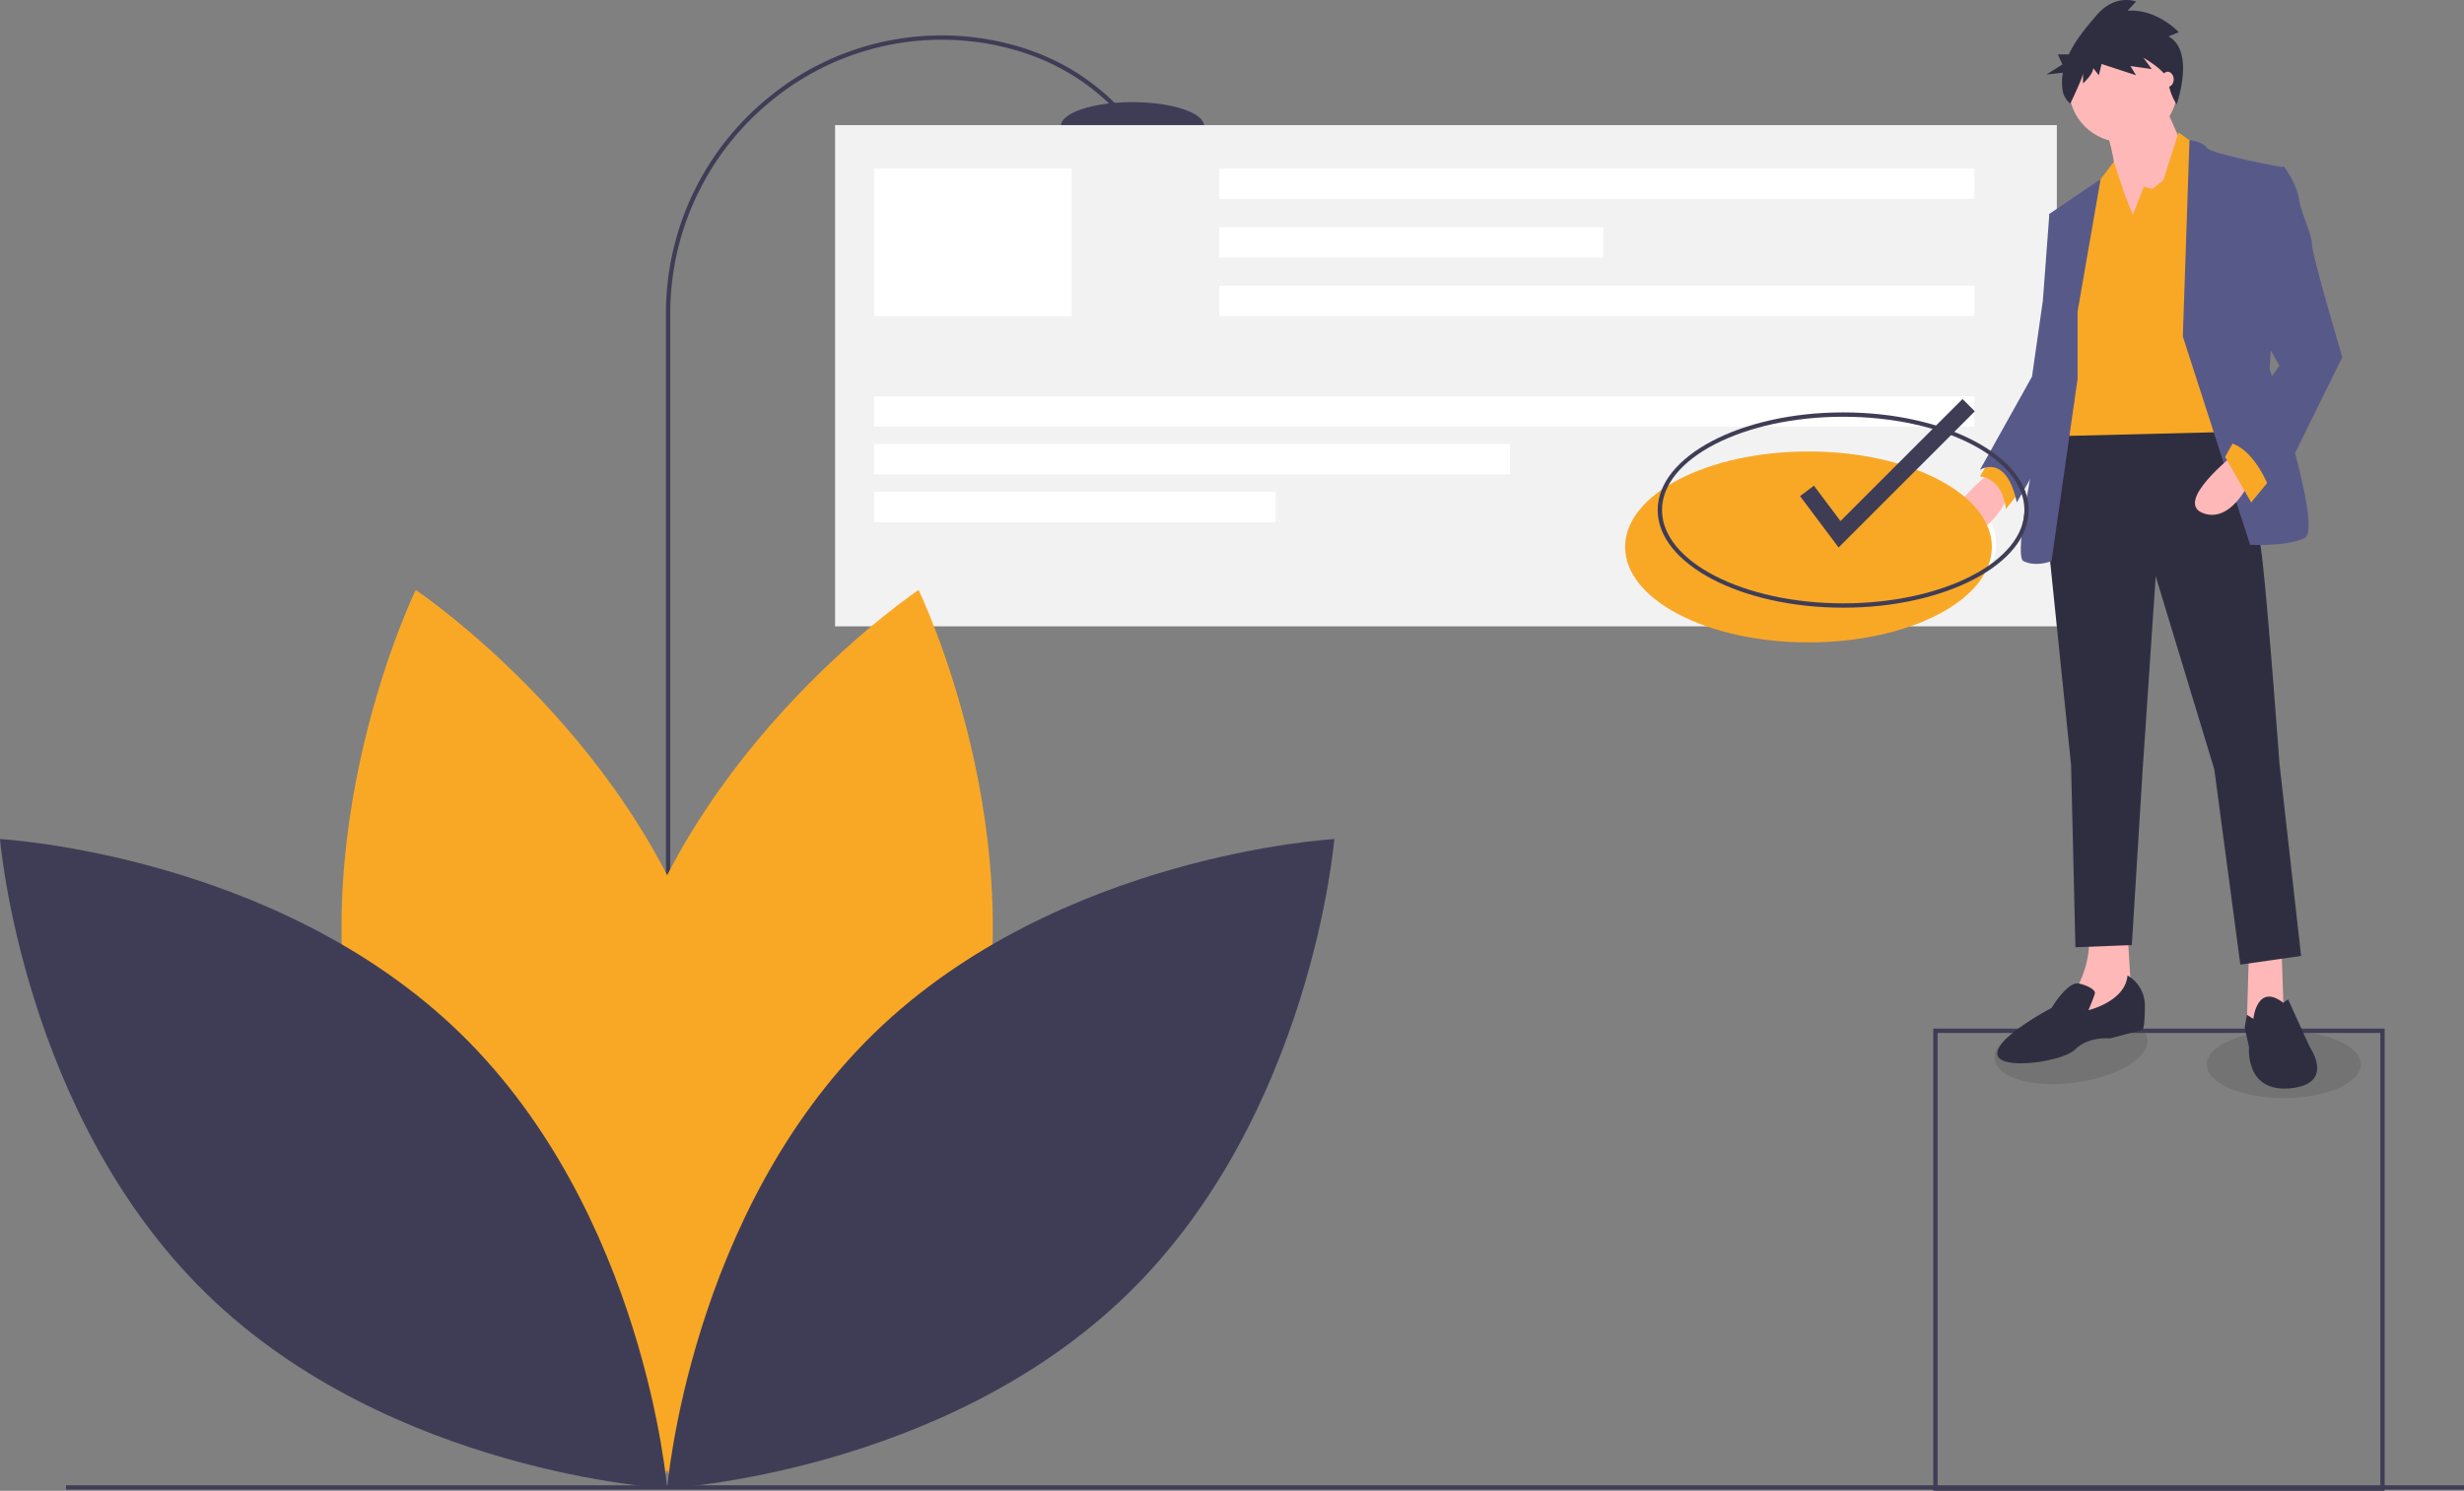 <svg id="bc6446a3-1423-4928-adac-08d42dd50133" data-name="Layer 1" xmlns="http://www.w3.org/2000/svg" width="1135.434" height="687.068" viewBox="0 0 1135.434 687.068"><rect x="0" y="0" width="1135.434" height="687.068" fill="#808080" stroke="none"/><title>agree</title><ellipse cx="1052.368" cy="490.568" rx="35.5" ry="15.5" opacity="0.1"/><ellipse cx="986.651" cy="590.034" rx="35.5" ry="15.5" transform="translate(-102.627 31.482) rotate(-7.723)" opacity="0.1"/><path d="M1131.151,793.534h-208v-213h208Zm-206-2h204v-209h-204Z" transform="translate(-32.283 -106.466)" fill="#3f3d56"/><ellipse cx="521.868" cy="58.068" rx="33" ry="11" fill="#3f3d56"/><path d="M341.151,522.534h-2V251.03a128.197,128.197,0,0,1,47.356-99.696,125.502,125.502,0,0,1,104.875-25.998c26.052,5.336,47.434,18.314,63.551,38.576l-1.565,1.245c-15.816-19.884-36.807-32.622-62.387-37.862a123.504,123.504,0,0,0-103.209,25.588,126.203,126.203,0,0,0-46.621,98.146Z" transform="translate(-32.283 -106.466)" fill="#3f3d56"/><rect x="384.817" y="57.662" width="563" height="231" fill="#f2f2f2"/><rect x="402.817" y="77.604" width="91" height="68.117" fill="#fff"/><rect x="561.817" y="77.662" width="348" height="14" fill="#fff"/><rect x="561.817" y="104.662" width="177" height="14" fill="#fff"/><rect x="561.817" y="131.662" width="348" height="14" fill="#fff"/><rect x="402.817" y="182.662" width="507" height="14" fill="#fff"/><rect x="402.817" y="204.662" width="293" height="14" fill="#fff"/><rect x="402.817" y="226.662" width="185" height="14" fill="#fff"/><circle cx="897.817" cy="250.662" r="22" fill="#fff"/><path d="M949.651,324.034s-28,22-14,27,23-18,23-18Z" transform="translate(-32.283 -106.466)" fill="#ffb8b8"/><path d="M950.651,316.034l-6,10s10,0,12,15l8-10Z" transform="translate(-32.283 -106.466)" fill="#f9a826"/><polygon points="1051.368 437.568 1052.368 467.568 1040.368 474.568 1035.368 471.568 1036.368 437.568 1051.368 437.568" fill="#ffb8b8"/><path d="M1012.651,536.034l2,32-28,12,2-17s8-13,6-27Z" transform="translate(-32.283 -106.466)" fill="#ffb8b8"/><path d="M1055.651,295.034s16,42,19,68,8,95,8,95l10,89-28,4-12-90-27-89-6,89-5,81-26,1-2-84-11-107,6-51Z" transform="translate(-32.283 -106.466)" fill="#2f2e41"/><path d="M1070.651,576.034s1.64-16.795,13.82-7.398l2.18-1.602,10,22s12,17-9,19-19-19-19-19l-2-9,1-5.894Z" transform="translate(-32.283 -106.466)" fill="#2f2e41"/><path d="M1012.651,556.034a15.887,15.887,0,0,1,8,14c0,10-1,11-1,11l-15,4s-10-1-16,5-36,10-36,2,25-21,25-21,7.424-12.538,12.712-11.269,7.288,3.269,7.288,4.269-3,8-3,8S1011.651,568.034,1012.651,556.034Z" transform="translate(-32.283 -106.466)" fill="#2f2e41"/><circle cx="978.368" cy="40.568" r="25" fill="#ffb8b8"/><path d="M1029.151,153.534l11,25-30,43s-2-47-8-55S1029.151,153.534,1029.151,153.534Z" transform="translate(-32.283 -106.466)" fill="#ffb8b8"/><polygon points="982.868 99.068 987.868 86.068 991.868 87.068 996.868 83.068 1003.868 61.068 1013.868 68.068 1026.868 199.068 945.868 201.068 956.868 110.068 966.868 84.068 974.087 74.525 978.868 89.068 982.868 99.068" fill="#f9a826"/><path d="M1038.151,261.534l3.06-90.458s5.94.458,7.94,3.458,35,9,35,9l-6,93s25,74,16,78-25,3-25,3Z" transform="translate(-32.283 -106.466)" fill="#575a89"/><path d="M989.651,250.034l10.608-60.965L976.651,205.034l6,44-5,30s-19,83-13,86,13,0,13,0l12-84Z" transform="translate(-32.283 -106.466)" fill="#575a89"/><path d="M983.651,203.034l-7,2-3,40-5,35-24,43s12-8,17,15l26.431-46.017Z" transform="translate(-32.283 -106.466)" fill="#575a89"/><path d="M1061.651,316.034s-28,22-14,27,23-18,23-18Z" transform="translate(-32.283 -106.466)" fill="#ffb8b8"/><polygon points="1046.368 220.568 1037.368 231.568 1025.368 210.568 1030.368 201.568 1046.368 220.568" fill="#f9a826"/><path d="M1076.651,187.034l8-4s6,8,7,15,6,16,6,21,14,52,14,52l-32,65s-7-24-22-26l25-35-14-25Z" transform="translate(-32.283 -106.466)" fill="#575a89"/><path d="M1031.58,123.214l4.714-1.887s-9.857-10.852-23.572-9.909l3.857-4.247s-9.429-3.775-18,6.134c-4.506,5.209-9.719,11.331-12.969,18.228H980.562l2.107,4.64-7.375,4.64,7.57-.833a25.927,25.927,0,0,0-.205,7.696,9.957,9.957,0,0,0,3.646,6.514h0s5.847-12.102,5.847-13.989v4.718s4.714-4.247,4.714-7.077l2.571,3.303,1.286-5.19,15.857,5.19-2.571-4.247,9.857,1.415-3.857-5.19s11.143,6.134,11.572,11.324,3.69,10.108,3.69,10.108S1044.009,130.292,1031.58,123.214Z" transform="translate(-32.283 -106.466)" fill="#2f2e41"/><ellipse cx="998.868" cy="36.568" rx="2.8" ry="3.5" fill="#ffb8b8"/><path d="M480.444,607.336C449.506,721.703,343.534,792.534,343.534,792.534S287.724,677.939,318.663,563.571,455.572,378.374,455.572,378.374,511.382,492.969,480.444,607.336Z" transform="translate(-32.283 -106.466)" fill="#f9a826"/><path d="M198.99,607.336C229.929,721.703,335.9,792.534,335.9,792.534S391.71,677.939,360.772,563.571,223.862,378.374,223.862,378.374,168.052,492.969,198.99,607.336Z" transform="translate(-32.283 -106.466)" fill="#f9a826"/><path d="M244.452,582.758c84.896,82.642,95.265,209.683,95.265,209.683s-127.274-6.949-212.169-89.592-95.265-209.683-95.265-209.683S159.556,500.115,244.452,582.758Z" transform="translate(-32.283 -106.466)" fill="#3f3d56"/><path d="M434.982,582.758c-84.896,82.642-95.265,209.683-95.265,209.683s127.274-6.949,212.169-89.592,95.265-209.683,95.265-209.683S519.878,500.115,434.982,582.758Z" transform="translate(-32.283 -106.466)" fill="#3f3d56"/><ellipse cx="833.368" cy="252.068" rx="84.5" ry="44" fill="#f9a826"/><polygon points="847.246 252.324 829.478 228.635 835.879 223.834 848.111 240.144 904.35 183.906 910.007 189.562 847.246 252.324" fill="#3f3d56"/><path d="M881.651,386.534c-47.145,0-85.5-20.187-85.5-45,0-24.813,38.355-45,85.5-45s85.5,20.187,85.5,45C967.151,366.347,928.796,386.534,881.651,386.534Zm0-88c-46.042,0-83.5,19.29-83.5,43,0,23.71,37.458,43,83.5,43s83.5-19.29,83.5-43C965.151,317.824,927.693,298.534,881.651,298.534Z" transform="translate(-32.283 -106.466)" fill="#3f3d56"/><rect x="30.434" y="684.534" width="1105" height="2" fill="#3f3d56"/></svg>